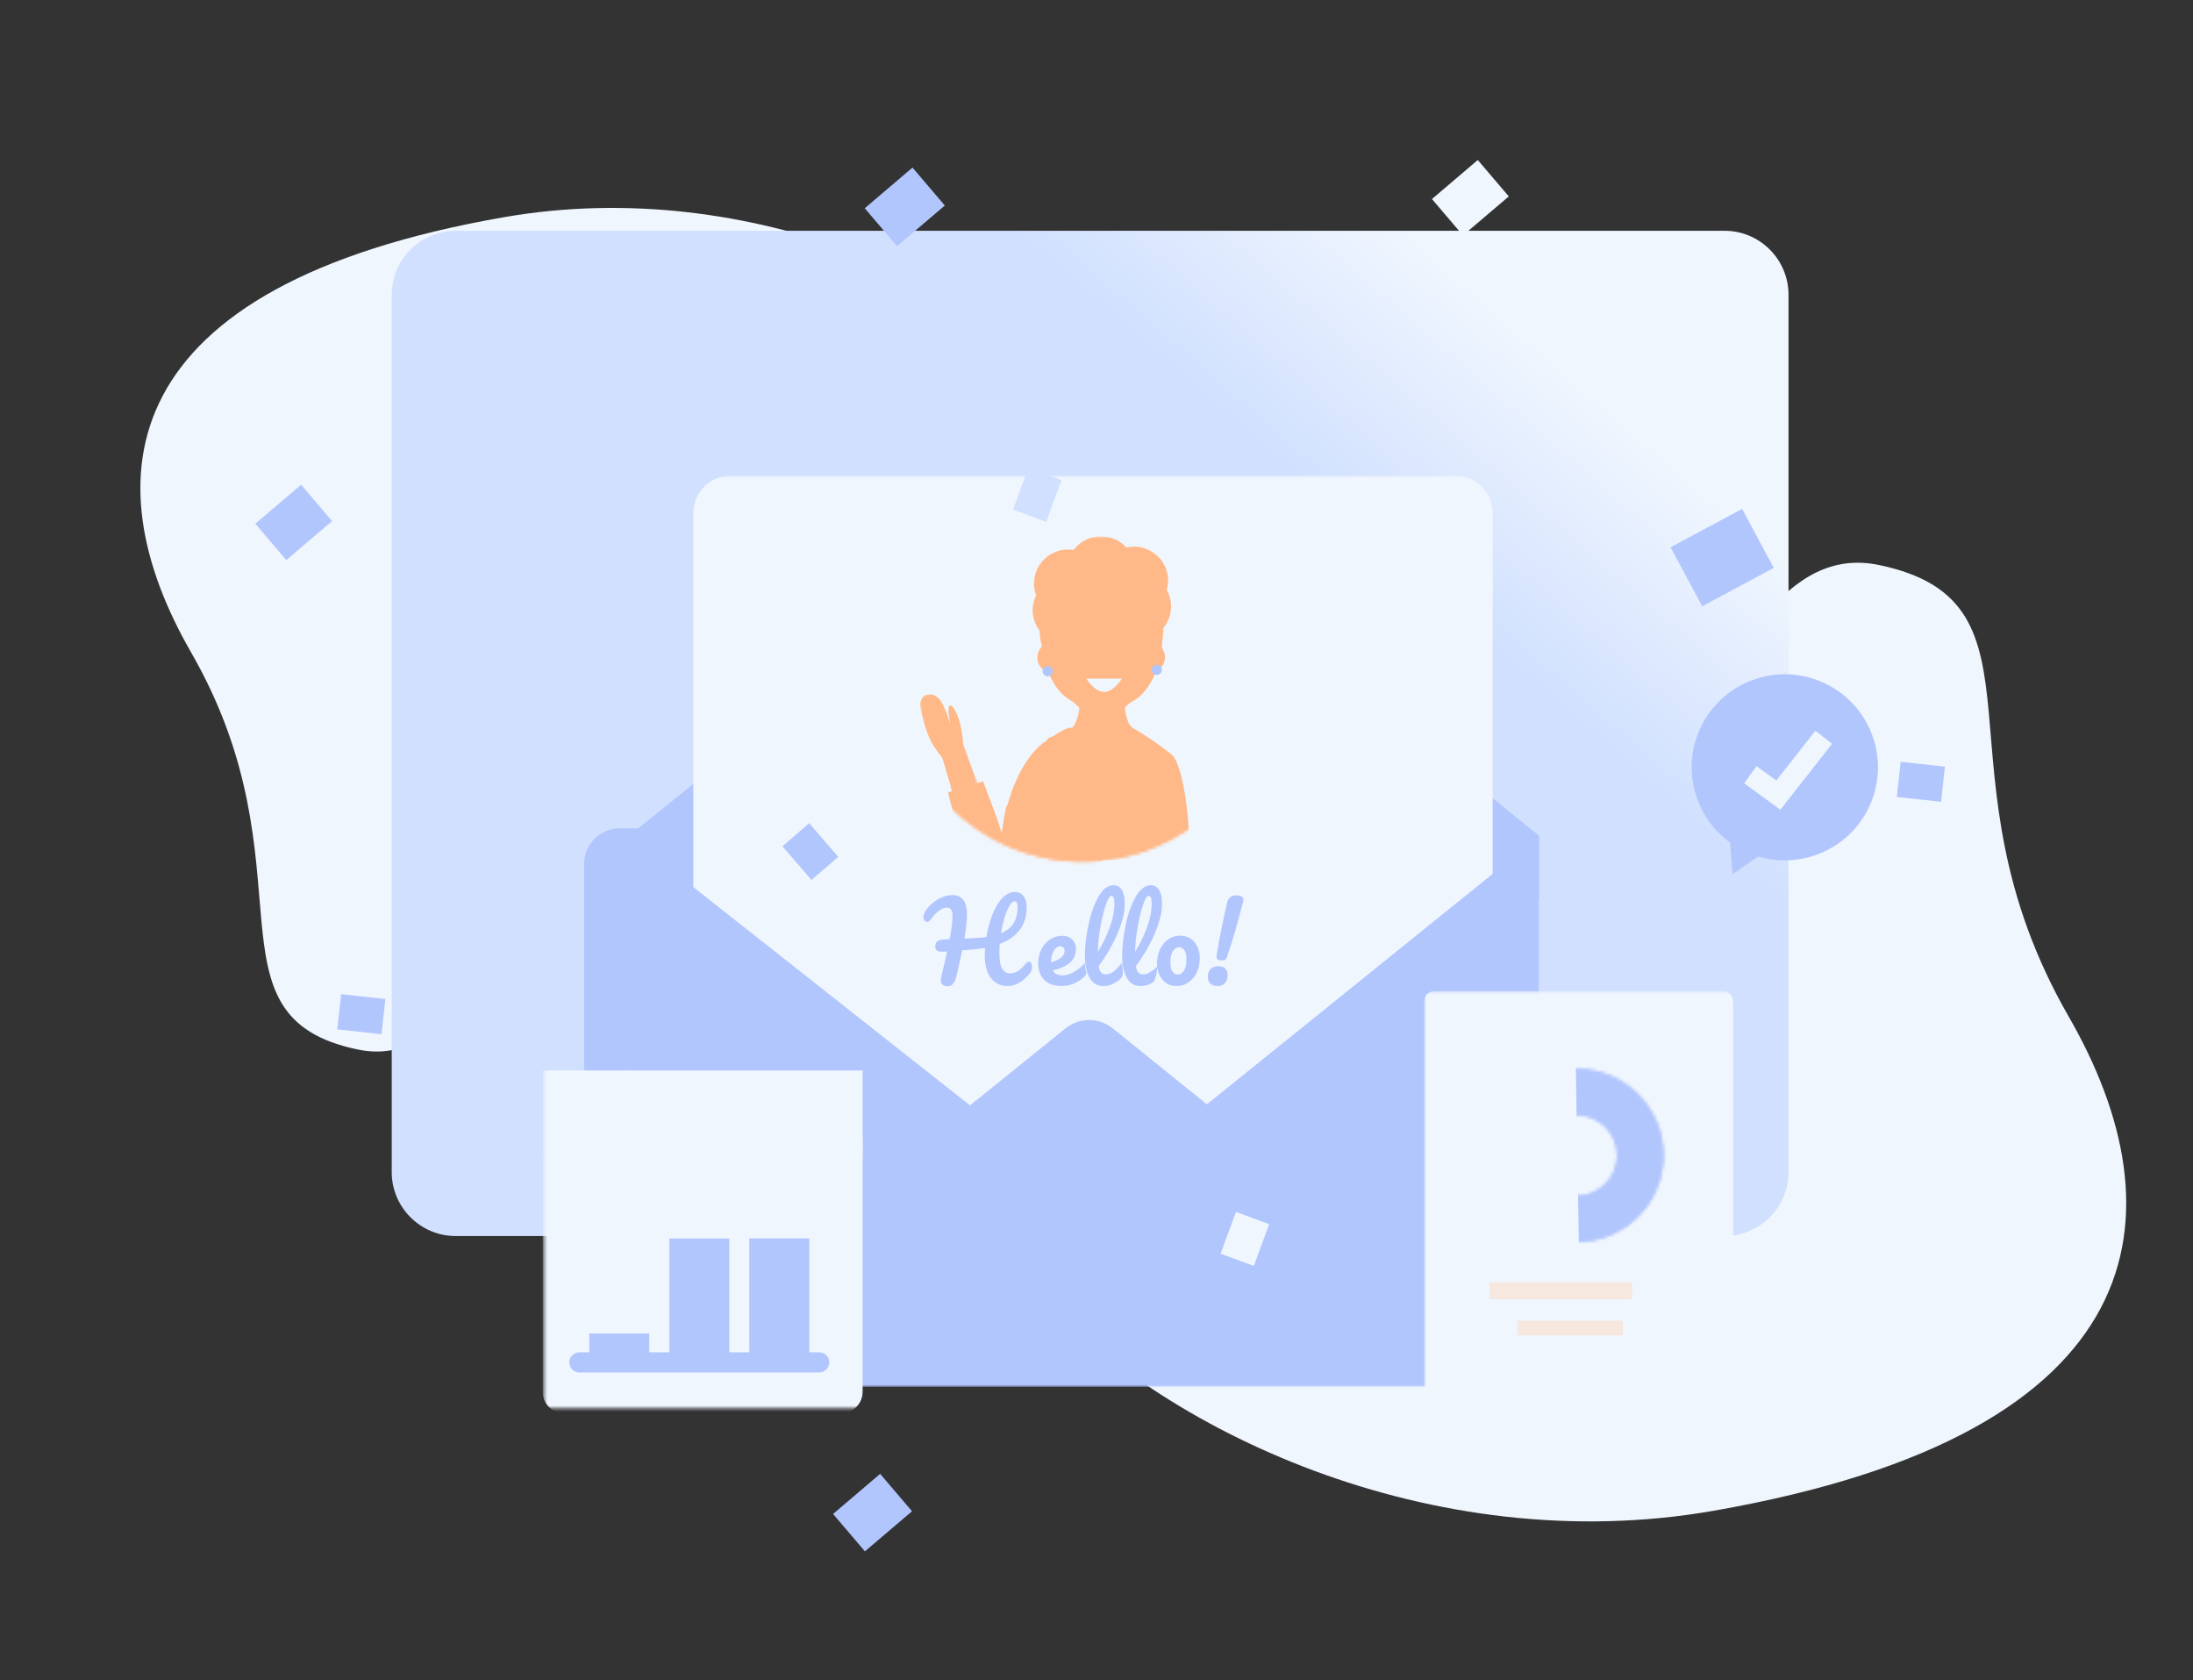 <svg width="731" height="560" viewBox="0 0 731 560" fill="none" xmlns="http://www.w3.org/2000/svg">
<rect x="0" y="0" width="731" height="560" fill="#333333" stroke="none"/>
<g clip-path="url(#clip0_697_18964)">
<mask id="mask0_697_18964" style="mask-type:luminance" maskUnits="userSpaceOnUse" x="0" y="0" width="731" height="560">
<path d="M731 0H0.63V560H731V0Z" fill="white"/>
</mask>
<g mask="url(#mask0_697_18964)">
<path d="M570.994 503.574C719.864 477.639 727.236 404.292 689.541 338.781C642.567 257.144 686.662 200.823 626.33 188.317C563.701 175.328 562.898 333.715 418.761 332.031C205.758 329.519 383.334 536.286 570.994 503.574Z" fill="#F0F6FE"/>
<path d="M168.003 72.389C36.997 95.212 30.51 159.758 63.682 217.407C105.019 289.248 66.215 338.81 119.308 349.816C174.421 361.246 175.128 221.865 301.968 223.347C489.411 225.558 333.144 43.603 168.003 72.389Z" fill="#F0F6FE"/>
<path d="M130.573 98.255C130.573 86.481 140.132 76.921 151.906 76.921H574.84C586.613 76.921 596.173 86.481 596.173 98.255V390.638C596.173 402.412 586.613 411.972 574.84 411.972H151.906C140.132 411.972 130.573 402.412 130.573 390.638V98.255Z" fill="url(#paint0_linear_697_18964)"/>
<mask id="mask1_697_18964" style="mask-type:alpha" maskUnits="userSpaceOnUse" x="130" y="76" width="467" height="336">
<path d="M130.571 98.257C130.571 86.479 140.132 76.924 151.905 76.924H574.838C586.616 76.924 596.171 86.479 596.171 98.257V390.637C596.171 402.415 586.616 411.971 574.838 411.971H151.905C140.132 411.971 130.571 402.415 130.571 390.637V98.257Z" fill="#FFB887"/>
<path d="M130.573 98.255C130.573 86.481 140.132 76.921 151.906 76.921H574.84C586.613 76.921 596.173 86.481 596.173 98.255V390.638C596.173 402.412 586.613 411.972 574.84 411.972H151.906C140.132 411.972 130.573 402.412 130.573 390.638V98.255Z" fill="url(#paint1_linear_697_18964)"/>
</mask>
<g mask="url(#mask1_697_18964)">
<path d="M194.704 287.944C194.704 281.403 200.015 276.092 206.556 276.092H477.667C484.208 276.092 489.519 281.403 489.519 287.944V459.796C489.519 466.337 484.208 471.647 477.667 471.647H206.556C200.015 471.647 194.704 466.337 194.704 459.796V287.944Z" fill="#B2C6FE"/>
</g>
<path d="M353.52 162.338L209.728 278.531V300.19H361.372H513.016V278.531L369.224 162.338C364.646 158.649 358.098 158.649 353.52 162.338Z" fill="#B2C6FE"/>
<mask id="mask2_697_18964" style="mask-type:luminance" maskUnits="userSpaceOnUse" x="209" y="158" width="305" height="263">
<path d="M209.519 158.519H513.222V420.741H209.519V158.519Z" fill="white"/>
</mask>
<g mask="url(#mask2_697_18964)">
<path d="M485.055 420.267H243.618C236.714 420.267 231.114 414.667 231.114 407.764V171.023C231.114 164.119 236.714 158.519 243.618 158.519H485.055C491.958 158.519 497.558 164.119 497.558 171.023V407.764C497.558 414.667 491.958 420.267 485.055 420.267Z" fill="#F0F6FE"/>
<path d="M423.341 224.876C423.341 259.306 395.371 287.217 360.867 287.217C326.378 287.217 298.408 259.306 298.408 224.876C298.408 190.432 326.378 162.521 360.867 162.521C395.371 162.521 423.341 190.432 423.341 224.876Z" fill="#F0F6FE"/>
<mask id="mask3_697_18964" style="mask-type:alpha" maskUnits="userSpaceOnUse" x="298" y="162" width="126" height="126">
<path d="M423.342 224.875C423.342 259.305 395.372 287.216 360.868 287.216C326.379 287.216 298.409 259.305 298.409 224.875C298.409 190.431 326.379 162.52 360.868 162.52C395.372 162.52 423.342 190.431 423.342 224.875Z" fill="#FFB887"/>
<path d="M423.341 224.876C423.341 259.306 395.371 287.217 360.867 287.217C326.378 287.217 298.408 259.306 298.408 224.876C298.408 190.432 326.378 162.521 360.867 162.521C395.371 162.521 423.341 190.432 423.341 224.876Z" fill="#F0F6FE"/>
</mask>
<g mask="url(#mask3_697_18964)">
<mask id="mask4_697_18964" style="mask-type:luminance" maskUnits="userSpaceOnUse" x="292" y="178" width="130" height="121">
<path d="M292.481 178.765H421.37V298.765H292.481V178.765Z" fill="white"/>
</mask>
<g mask="url(#mask4_697_18964)">
<path d="M367.484 249.035C373.618 249.035 378.299 249.524 378.299 245.435C378.299 241.346 374.062 239.228 367.929 239.228C361.78 239.228 356.521 241.02 356.521 245.109C356.521 249.213 361.336 249.035 367.484 249.035Z" fill="#FFB887"/>
<path d="M355.604 214.675C361.886 214.675 366.982 209.608 366.982 203.386C366.982 197.149 361.886 192.097 355.604 192.097C349.323 192.097 344.227 197.149 344.227 203.386C344.227 209.608 349.323 214.675 355.604 214.675ZM378.981 213.436C385.262 213.436 390.358 208.37 390.358 202.148C390.358 195.911 385.262 190.859 378.981 190.859C372.699 190.859 367.603 195.911 367.603 202.148C367.603 208.37 372.699 213.436 378.981 213.436ZM377.982 204.777C384.264 204.777 389.36 199.711 389.36 193.488C389.36 187.251 384.264 182.199 377.982 182.199C371.701 182.199 366.604 187.251 366.604 193.488C366.604 199.711 371.701 204.777 377.982 204.777ZM356.052 205.731C362.333 205.731 367.43 200.665 367.43 194.442C367.43 188.205 362.333 183.154 356.052 183.154C349.77 183.154 344.674 188.205 344.674 194.442C344.674 200.665 349.77 205.731 356.052 205.731ZM367.018 201.343C373.299 201.343 378.395 196.276 378.395 190.054C378.395 183.817 373.299 178.765 367.018 178.765C360.736 178.765 355.64 183.817 355.64 190.054C355.64 196.276 360.736 201.343 367.018 201.343Z" fill="#FFB887"/>
<path d="M362.67 250.468L360.67 249.49C359.277 248.808 358.21 247.594 357.722 246.127C357.247 244.645 357.381 243.045 358.107 241.682C360.151 237.89 360.151 233.949 359.544 230.749C359.233 229.075 359.677 227.342 360.788 226.038C361.884 224.734 363.514 223.979 365.233 223.979C368.418 223.979 371.01 226.542 371.01 229.712V245.312C371.01 247.297 369.973 249.134 368.284 250.186C366.581 251.238 364.462 251.342 362.67 250.468ZM372.148 250.822C370.356 251.696 368.237 251.592 366.548 250.54C364.859 249.503 363.822 247.666 363.822 245.681V230.081C363.822 228.555 364.43 227.088 365.511 226.022C366.593 224.94 368.059 224.333 369.6 224.333C371.319 224.333 372.948 225.088 374.044 226.392C375.141 227.696 375.6 229.429 375.289 231.103C374.667 234.303 374.682 238.244 376.726 242.037C377.452 243.399 377.585 244.999 377.096 246.481C376.622 247.948 375.556 249.162 374.148 249.844L372.148 250.822Z" fill="#FFB887"/>
<path d="M350.954 224.282C353.799 224.282 356.11 222.001 356.11 219.171C356.11 216.342 353.799 214.06 350.954 214.06C348.11 214.06 345.799 216.342 345.799 219.171C345.799 222.001 348.11 224.282 350.954 224.282Z" fill="#FFB887"/>
<path d="M383.173 224.142C386.018 224.142 388.329 221.86 388.329 219.031C388.329 216.201 386.018 213.919 383.173 213.919C380.329 213.919 378.018 216.201 378.018 219.031C378.018 221.86 380.329 224.142 383.173 224.142Z" fill="#FFB887"/>
<path d="M387.455 212.651C387.455 220.355 383.929 230.414 377.499 233.762C374.699 235.214 372.758 239.644 367.158 239.496C361.351 239.362 359.855 235.051 356.995 233.511C350.699 230.118 347.099 220.251 347.099 212.651C347.232 201.688 356.225 192.874 367.277 192.874C378.329 192.874 387.321 201.688 387.455 212.651Z" fill="#FFB887"/>
<path d="M367.147 189.176C340.999 188.228 347.073 214.657 347.073 214.657C348.243 211.546 349.221 208.331 350.495 205.279C351.073 203.857 351.813 202.524 352.732 201.309C353.517 200.317 354.273 199.072 355.547 198.628C356.88 198.168 358.287 198.791 359.621 198.894C360.154 198.924 366.287 199.235 367.147 198.909C368.021 199.235 374.139 198.924 374.673 198.894C376.021 198.791 377.428 198.168 378.762 198.628C380.021 199.057 380.791 200.317 381.562 201.309C382.48 202.524 383.236 203.857 383.799 205.279C385.087 208.331 386.065 211.546 387.221 214.657C387.221 214.657 393.295 188.228 367.147 189.176Z" fill="#FFB887"/>
<path d="M357.969 244.157C359.776 247.342 368.783 248.29 367.302 248.29V293.075L341.657 291.297C340.561 285.682 339.732 259.238 344.339 255.801C345.228 255.105 347.006 249.816 348.783 246.912C349.657 245.46 350.457 245.786 351.302 245.223C356.398 241.816 357.302 242.631 357.302 242.631L357.969 244.157ZM376.82 244.151L377.517 242.625C377.517 242.625 382.463 245.202 390.374 251.321C394.982 254.758 397.206 279.765 396.109 285.38L367.204 286.788V248.284C367.204 248.284 375.013 247.336 376.82 244.151Z" fill="#FFB887"/>
<g opacity="0.31">
<path d="M351.741 270.908C351.741 270.908 351.978 287.219 348.778 287.219C345.578 287.219 341.371 285.426 341.371 285.426L351.741 270.908Z" fill="#FFB887"/>
</g>
<mask id="mask5_697_18964" style="mask-type:luminance" maskUnits="userSpaceOnUse" x="305" y="229" width="22" height="40">
<path d="M320.513 229.363L305.904 231.821L312.048 268.345L326.658 265.887L320.513 229.363Z" fill="white"/>
</mask>
<g mask="url(#mask5_697_18964)">
<path d="M325.856 261.123C325.856 261.123 321.22 248.833 321.077 247.986C320.935 247.138 320.789 241.184 318.335 236.774C316.957 234.302 316.059 234.768 316.173 237.138C316.223 238.151 316.771 241.319 316.771 241.319C316.771 241.319 314.377 233.429 312.471 232.457C312.156 232.285 311.232 231.344 310.545 231.459C309.8 231.585 308.847 231.279 308.091 231.872C307.332 232.451 306.975 233.457 306.784 234.285C306.656 234.863 306.735 235.691 306.995 236.789C307.367 238.288 308.038 242.277 310.34 247.118C311.224 248.982 314.109 252.643 314.109 252.643L318.101 265.928L326.001 261.985L325.856 261.123Z" fill="#FFB887"/>
<mask id="mask6_697_18964" style="mask-type:alpha" maskUnits="userSpaceOnUse" x="306" y="231" width="21" height="35">
<path d="M325.856 261.123C325.856 261.123 321.22 248.833 321.077 247.986C320.935 247.138 320.789 241.184 318.335 236.774C316.957 234.302 316.059 234.768 316.173 237.138C316.223 238.151 316.771 241.319 316.771 241.319C316.771 241.319 314.377 233.429 312.471 232.457C312.156 232.285 311.232 231.344 310.545 231.459C309.8 231.585 308.847 231.279 308.091 231.872C307.332 232.451 306.975 233.457 306.784 234.285C306.656 234.863 306.735 235.691 306.995 236.789C307.367 238.288 308.038 242.277 310.34 247.118C311.224 248.982 314.109 252.643 314.109 252.643L318.101 265.928L326.001 261.985L325.856 261.123Z" fill="#FFB887"/>
<path d="M325.856 261.123C325.856 261.123 321.22 248.833 321.077 247.986C320.935 247.138 320.789 241.184 318.335 236.774C316.957 234.302 316.059 234.768 316.173 237.138C316.223 238.151 316.771 241.319 316.771 241.319C316.771 241.319 314.377 233.429 312.471 232.457C312.156 232.285 311.232 231.344 310.545 231.459C309.8 231.585 308.847 231.279 308.091 231.872C307.332 232.451 306.975 233.457 306.784 234.285C306.656 234.863 306.735 235.691 306.995 236.789C307.367 238.288 308.038 242.277 310.34 247.118C311.224 248.982 314.109 252.643 314.109 252.643L318.101 265.928L326.001 261.985L325.856 261.123Z" fill="#FFB887"/>
</mask>
<g mask="url(#mask6_697_18964)">
<path d="M325.932 261.574L325.504 259.032C325.504 259.032 322.558 260.985 321.348 261.474C320.138 261.963 316.629 262.268 316.629 262.268L317.89 264.67L325.932 261.574Z" fill="#FFB887"/>
</g>
</g>
<path d="M330.461 267.785C329.876 266.366 327.702 260.407 327.702 260.407L316.037 264.112C316.037 264.112 321.815 288.814 325.378 293.923C327.497 296.962 330.465 298.266 332.73 297.885C341.817 296.356 331.145 269.442 330.461 267.785Z" fill="#FFB887"/>
<path d="M348.776 246.914C348.776 246.914 341.117 250.869 336.199 266.958C334.436 272.721 335.962 270.425 335.562 268.677C335.221 267.18 330.51 298.736 332.806 298.736C342.021 298.736 350.169 273.832 350.169 273.832L348.776 246.914Z" fill="#FFB887"/>
<path d="M385.602 224.965C386.535 224.965 387.305 224.21 387.305 223.276C387.305 222.328 386.535 221.573 385.602 221.573C384.653 221.573 383.883 222.328 383.883 223.276C383.883 224.21 384.653 224.965 385.602 224.965Z" fill="#B2C6FE"/>
<path d="M349.241 225.426C350.175 225.426 350.945 224.671 350.945 223.737C350.945 222.789 350.175 222.034 349.241 222.034C348.293 222.034 347.523 222.789 347.523 223.737C347.523 224.671 348.293 225.426 349.241 225.426Z" fill="#B2C6FE"/>
<path d="M368.037 230.617C371.311 230.617 373.963 226.173 373.963 226.173H362.111C362.111 226.173 364.763 230.617 368.037 230.617Z" fill="#F0F6FE"/>
<path d="M357.667 212.677C357.667 212.677 360.629 210.38 363.592 212.677" stroke="#FFB887" stroke-width="1.481" stroke-linecap="round"/>
<path d="M370.99 212.677C370.99 212.677 373.953 210.38 376.916 212.677" stroke="#FFB887" stroke-width="1.481" stroke-linecap="round"/>
<g opacity="0.31">
<path d="M383.415 267.654L382.481 285.432L387.059 282.469L383.415 267.654Z" fill="#FFB887"/>
</g>
</g>
</g>
<path d="M405.785 328.646C404.733 328.646 403.948 328.364 403.415 327.802C402.882 327.224 402.615 326.483 402.615 325.564C402.615 324.498 402.911 323.639 403.519 323.002C404.126 322.364 404.971 322.039 406.067 322.039C407.104 322.039 407.889 322.29 408.422 322.809C408.956 323.313 409.222 324.068 409.222 325.061C409.222 326.157 408.926 327.016 408.304 327.668C407.682 328.32 406.852 328.646 405.785 328.646ZM407.125 320.148C406.65 320.148 406.265 320.044 405.954 319.837C405.643 319.615 405.495 319.289 405.495 318.844L405.525 318.548C405.939 315.896 406.473 312.874 407.169 309.482C407.851 306.104 408.488 303.17 409.08 300.711C409.465 299.185 410.502 298.43 412.176 298.43C413.702 298.43 414.458 298.919 414.458 299.882C414.458 300.104 414.413 300.341 414.354 300.593C413.732 303.111 412.917 306.148 411.895 309.719C410.873 313.289 409.91 316.385 408.976 319.022C408.725 319.778 408.102 320.148 407.125 320.148ZM392.615 324.806C393.415 324.806 394.096 324.376 394.659 323.502C395.222 322.613 395.489 321.339 395.489 319.65C395.489 318.347 395.252 317.369 394.778 316.702C394.304 316.036 393.741 315.71 393.074 315.71C392.23 315.71 391.519 316.139 390.956 317.013C390.408 317.873 390.126 319.162 390.126 320.865C390.126 322.213 390.363 323.206 390.837 323.858C391.311 324.495 391.904 324.806 392.615 324.806ZM392.23 328.655C390.822 328.655 389.637 328.299 388.645 327.603C387.667 326.907 386.926 325.988 386.422 324.847C385.933 323.707 385.682 322.492 385.682 321.188C385.682 319.381 386.022 317.781 386.689 316.373C387.37 314.951 388.289 313.855 389.445 313.055C390.615 312.27 391.919 311.87 393.356 311.87C394.763 311.87 395.963 312.225 396.956 312.922C397.948 313.618 398.689 314.536 399.193 315.677C399.696 316.818 399.933 318.033 399.933 319.336C399.933 321.144 399.593 322.744 398.911 324.151C398.215 325.559 397.296 326.67 396.111 327.455C394.941 328.255 393.652 328.655 392.23 328.655ZM382.902 298.572C382.354 298.572 381.732 299.55 381.051 301.52C380.369 303.49 379.762 305.935 379.243 308.853C378.71 311.757 378.428 314.557 378.384 317.239C380.073 314.468 381.406 311.683 382.399 308.898C383.391 306.113 383.895 303.579 383.895 301.268C383.895 299.476 383.569 298.572 382.902 298.572ZM384.268 327.437C383.068 328.252 381.72 328.652 380.194 328.652C378.105 328.652 376.565 327.704 375.557 325.807C374.55 323.911 374.046 321.452 374.046 318.444C374.046 315.556 374.416 312.267 375.172 308.563C375.913 304.859 377.009 301.689 378.476 299.037C379.928 296.385 381.661 295.052 383.676 295.052C384.816 295.052 385.72 295.585 386.372 296.637C387.024 297.689 387.35 299.2 387.35 301.17C387.35 303.985 386.565 307.259 384.994 310.978C383.439 314.696 381.305 318.385 378.639 322.044C378.802 323.007 379.068 323.704 379.453 324.119C379.824 324.533 380.328 324.741 380.95 324.741C381.913 324.741 382.772 324.459 383.498 323.911C384.239 323.348 384.55 323.496 385.676 322.148C385.972 321.807 385.468 326.637 384.268 327.437ZM370.485 298.572C369.936 298.572 369.314 299.55 368.633 301.52C367.951 303.49 367.344 305.935 366.825 308.853C366.292 311.757 366.011 314.557 365.966 317.239C367.655 314.468 368.988 311.683 369.981 308.898C370.973 306.113 371.477 303.579 371.477 301.268C371.477 299.476 371.151 298.572 370.485 298.572ZM374.043 325.556C373.021 326.815 373.05 326.637 371.851 327.437C370.65 328.252 369.302 328.652 367.776 328.652C365.688 328.652 364.147 327.704 363.139 325.807C362.132 323.911 361.628 321.452 361.628 318.444C361.628 315.556 361.999 312.267 362.754 308.563C363.495 304.859 364.591 301.689 366.058 299.037C367.51 296.385 369.243 295.052 371.258 295.052C372.399 295.052 373.302 295.585 373.954 296.637C374.606 297.689 374.932 299.2 374.932 301.17C374.932 303.985 374.147 307.259 372.576 310.978C371.021 314.696 368.888 318.385 366.221 322.044C366.384 323.007 366.651 323.704 367.036 324.119C367.406 324.533 367.91 324.741 368.532 324.741C369.495 324.741 370.354 324.459 371.08 323.911C371.821 323.348 372.754 322.4 373.895 321.037C374.176 320.711 374.502 325.037 374.043 325.556ZM353.474 315.39C352.6 315.39 351.859 315.893 351.252 316.916C350.645 317.938 350.348 319.167 350.348 320.619V320.693C351.741 320.353 352.852 319.864 353.652 319.197C354.467 318.53 354.867 317.76 354.867 316.886C354.867 316.427 354.733 316.071 354.496 315.804C354.245 315.523 353.904 315.39 353.474 315.39ZM362.105 324.735C361.231 325.802 360.639 326.394 359.039 327.298C357.439 328.202 355.735 328.646 353.898 328.646C351.409 328.646 349.483 327.979 348.105 326.631C346.728 325.268 346.046 323.431 346.046 321.076C346.046 319.446 346.387 317.92 347.083 316.513C347.765 315.105 348.713 313.979 349.942 313.15C351.157 312.32 352.535 311.905 354.076 311.905C355.453 311.905 356.565 312.32 357.394 313.135C358.224 313.95 358.639 315.061 358.639 316.453C358.639 318.098 358.046 319.49 356.876 320.676C355.705 321.846 353.72 322.779 350.92 323.461C351.513 324.557 352.639 325.09 354.298 325.09C355.365 325.09 356.579 324.72 357.942 323.979C359.305 323.224 360.476 322.246 361.483 321.046C361.631 320.853 361.676 321.979 361.853 323.002C361.987 323.816 362.313 324.513 362.105 324.735ZM338.212 300.385C337.693 300.385 337.145 300.859 336.568 301.807C335.975 302.756 335.427 304.044 334.908 305.689C334.39 307.319 333.975 309.111 333.664 311.052C335.56 310.267 336.953 309.156 337.856 307.704C338.76 306.267 339.205 304.4 339.205 302.133C339.205 301.585 339.116 301.156 338.923 300.844C338.73 300.533 338.493 300.385 338.212 300.385ZM343.015 320.551C343.326 320.551 343.563 320.684 343.741 320.966C343.919 321.262 344.008 321.647 344.008 322.151C344.008 323.07 343.785 323.81 343.341 324.344C340.985 327.218 338.482 328.655 335.83 328.655C333.533 328.655 331.696 327.766 330.319 325.988C328.941 324.21 328.259 321.662 328.259 318.344C328.259 317.529 328.289 316.729 328.363 315.929C326.808 316.21 325.089 316.418 323.252 316.566C322.008 316.655 321.178 316.714 320.719 316.744C320.245 319.159 319.578 322.122 318.733 325.633C318.23 327.692 317.282 328.729 315.889 328.729C314.363 328.729 313.608 328.033 313.608 326.655C313.608 326.359 313.667 325.929 313.785 325.381C314.6 322.136 315.237 319.381 315.711 317.129L314.008 317.203C313.222 317.203 312.645 317.07 312.289 316.788C311.933 316.522 311.756 316.077 311.756 315.455C311.756 314.684 311.993 314.107 312.437 313.736C312.882 313.366 313.637 313.159 314.674 313.114L316.556 313.04C317.178 309.707 317.489 307.159 317.489 305.396C317.489 304.284 317.326 303.529 316.985 303.129C316.659 302.714 316.215 302.522 315.667 302.522C314.008 302.522 312.141 303.899 310.052 306.684C309.741 307.084 309.4 307.277 309.03 307.277C308.689 307.277 308.408 307.129 308.17 306.818C307.933 306.507 307.815 306.122 307.815 305.647C307.815 304.907 308.111 304.136 308.704 303.307C309.741 301.855 311.059 300.67 312.645 299.722C314.245 298.788 315.845 298.329 317.489 298.329C319.03 298.329 320.215 298.847 321.059 299.899C321.904 300.966 322.319 302.596 322.319 304.833C322.319 306.803 322.037 309.47 321.474 312.833L324.956 312.655C326.452 312.581 327.726 312.462 328.793 312.299C329.222 309.692 329.874 307.247 330.748 304.966C331.622 302.699 332.719 300.847 334.022 299.425C335.326 298.003 336.778 297.292 338.393 297.292C339.578 297.292 340.511 297.766 341.208 298.699C341.889 299.633 342.23 300.862 342.23 302.373C342.23 308.255 339.237 312.329 333.237 314.61C333.163 315.559 333.133 316.536 333.133 317.559C333.133 320.047 333.445 321.81 334.052 322.862C334.674 323.899 335.533 324.418 336.645 324.418C337.622 324.418 338.511 324.166 339.311 323.662C340.126 323.144 341.03 322.27 342.052 321.04C342.333 320.714 342.659 320.551 343.015 320.551Z" fill="#B2C6FE"/>
</g>
<mask id="mask7_697_18964" style="mask-type:luminance" maskUnits="userSpaceOnUse" x="209" y="278" width="305" height="185">
<path d="M209.519 278.518H513.222V462.222H209.519V278.518Z" fill="white"/>
</mask>
<g mask="url(#mask7_697_18964)">
<path d="M513.016 278.808V449.727C513.016 456.631 507.416 462.216 500.513 462.216H222.231C215.328 462.216 209.728 456.631 209.728 449.727V278.808L363.031 399.727L513.016 278.808Z" fill="#B2C6FE"/>
<path d="M511.329 455.979L370.885 342.735C366.307 339.046 359.773 339.046 355.196 342.735L212.603 457.698C214.899 460.468 218.351 462.216 222.218 462.216H500.514C505.136 462.216 509.166 459.698 511.329 455.979Z" fill="#B2C6FE"/>
</g>
<path d="M477.322 66.339L492.591 53.333L502.93 65.466L487.651 78.463L477.322 66.339Z" fill="#F0F6FE"/>
<path d="M288.249 69.411L304.164 55.853L314.942 68.501L299.015 82.047L288.249 69.411Z" fill="#B2C6FE"/>
<path d="M277.69 504.606L293.381 491.24L304.007 503.708L288.305 517.064L277.69 504.606Z" fill="#B2C6FE"/>
<path d="M85.099 174.549L100.368 161.543L110.707 173.676L95.428 186.673L85.099 174.549Z" fill="#B2C6FE"/>
<path d="M406.871 417.863L411.993 403.942L423.058 408.021L417.936 421.942L406.871 417.863Z" fill="#F0F6FE"/>
<path d="M113.711 331.371L128.458 332.973L127.177 344.696L112.43 343.094L113.711 331.371Z" fill="#B2C6FE"/>
<path d="M337.671 169.849L342.793 155.928L353.858 160.007L348.736 173.928L337.671 169.849Z" fill="#D0E0FE"/>
<path d="M633.556 253.914L648.302 255.516L647.021 267.238L632.275 265.636L633.556 253.914Z" fill="#B2C6FE"/>
<path d="M270.494 293.297L260.802 282.069L269.734 274.369L279.426 285.597L270.494 293.297Z" fill="#B2C6FE"/>
<path d="M556.849 182.404L580.698 169.613L591.258 189.283L567.408 202.074L556.849 182.404Z" fill="#B2C6FE"/>
<mask id="mask8_697_18964" style="mask-type:luminance" maskUnits="userSpaceOnUse" x="474" y="330" width="105" height="148">
<path d="M474.704 330.37H578.407V477.037H474.704V330.37Z" fill="white"/>
</mask>
<g mask="url(#mask8_697_18964)">
<path d="M474.704 333.73C474.704 331.876 476.209 330.37 478.064 330.37H574.381C576.235 330.37 577.741 331.876 577.741 333.73V473.144C577.741 474.998 576.235 476.504 574.381 476.504H478.064C476.209 476.504 474.704 474.998 474.704 473.144V333.73Z" fill="#F0F6FE"/>
<path d="M505.815 440.212H540.96V445.066H505.815V440.212Z" fill="#FED8BE" fill-opacity="0.47"/>
<path d="M496.482 427.46H544.056V433.03H496.482V427.46Z" fill="#FED8BE" fill-opacity="0.47"/>
<path d="M525.519 414.029C509.489 414.029 496.482 401.081 496.482 385.111C496.482 369.14 509.489 356.192 525.519 356.192C541.548 356.192 554.556 369.14 554.556 385.111C554.556 401.081 541.548 414.029 525.519 414.029ZM525.519 398.545C532.971 398.545 539 392.53 539 385.108C539 377.7 532.971 371.685 525.519 371.685C518.067 371.685 512.037 377.7 512.037 385.108C512.037 392.53 518.067 398.545 525.519 398.545Z" fill="#F0F6FE"/>
<mask id="mask9_697_18964" style="mask-type:alpha" maskUnits="userSpaceOnUse" x="496" y="356" width="59" height="59">
<path d="M525.519 414.031C509.489 414.031 496.482 401.083 496.482 385.112C496.482 369.142 509.489 356.194 525.519 356.194C541.548 356.194 554.556 369.142 554.556 385.112C554.556 401.083 541.548 414.031 525.519 414.031ZM525.519 398.545C532.971 398.545 539 392.53 539 385.108C539 377.7 532.971 371.685 525.519 371.685C518.067 371.685 512.037 377.7 512.037 385.108C512.037 392.53 518.067 398.545 525.519 398.545Z" fill="#FFB887"/>
<path d="M525.519 414.029C509.489 414.029 496.482 401.081 496.482 385.111C496.482 369.14 509.489 356.192 525.519 356.192C541.548 356.192 554.556 369.14 554.556 385.111C554.556 401.081 541.548 414.029 525.519 414.029ZM525.519 398.545C532.971 398.545 539 392.53 539 385.108C539 377.7 532.971 371.685 525.519 371.685C518.067 371.685 512.037 377.7 512.037 385.108C512.037 392.53 518.067 398.545 525.519 398.545Z" fill="#F0F6FE"/>
</mask>
<g mask="url(#mask9_697_18964)">
<path d="M525.542 371.947L526.68 437.139L546.373 408.627L588.324 347.889L561.04 338.147L525.025 339.925L525.542 371.947Z" fill="#B2C6FE"/>
</g>
</g>
<path d="M566.888 242.449C574.236 226.982 592.77 220.389 608.251 227.738C623.747 235.071 630.34 253.575 622.992 269.041C616.325 283.056 600.503 289.782 586.073 285.471L577.525 291.352L576.681 280.834C564.814 272.241 560.37 256.167 566.888 242.449Z" fill="#B2C6FE"/>
<path d="M593.445 269.874L581.371 261.06L585.534 255.371L592.097 260.156L605.134 243.548L610.689 247.904L593.445 269.874Z" fill="#F0F6FE"/>
<mask id="mask10_697_18964" style="mask-type:luminance" maskUnits="userSpaceOnUse" x="181" y="355" width="108" height="115">
<path d="M181.37 355.309H288.037V469.383H181.37V355.309Z" fill="white"/>
</mask>
<g mask="url(#mask10_697_18964)">
<path d="M180.877 379.158V463.809C180.877 467.706 183.855 470.861 187.543 470.861H280.877C284.566 470.861 287.543 467.706 287.543 463.809V379.158H180.877Z" fill="#F0F6FE"/>
<path d="M180.877 356.79H287.543V385.871H180.877V356.79Z" fill="#F0F6FE"/>
<path d="M194.21 367.973H200.877V374.685H194.21V367.973Z" fill="#F0F6FE"/>
<path d="M207.543 367.973H214.21V374.685H207.543V367.973Z" fill="#F0F6FE"/>
<path d="M270.877 374.685H224.21C222.373 374.685 220.877 373.173 220.877 371.322C220.877 369.47 222.373 367.973 224.21 367.973H270.877C272.714 367.973 274.21 369.47 274.21 371.322C274.21 373.173 272.714 374.685 270.877 374.685Z" fill="#F0F6FE"/>
<path d="M196.432 444.442H216.432V452.973H196.432V444.442Z" fill="#B2C6FE"/>
<path d="M223.099 412.799H243.099V452.977H223.099V412.799Z" fill="#B2C6FE"/>
<path d="M249.766 412.743H269.766V452.976H249.766V412.743Z" fill="#B2C6FE"/>
<path d="M273.099 457.444H193.099C191.262 457.444 189.766 455.933 189.766 454.081C189.766 452.229 191.262 450.733 193.099 450.733H273.099C274.936 450.733 276.432 452.229 276.432 454.081C276.432 455.933 274.936 457.444 273.099 457.444Z" fill="#B2C6FE"/>
</g>
</g>
</g>
<defs>
<linearGradient id="paint0_linear_697_18964" x1="630.114" y1="97.258" x2="298.134" y2="478.596" gradientUnits="userSpaceOnUse">
<stop stop-color="#F0F6FE"/>
<stop offset="0.18" stop-color="#F0F6FE"/>
<stop offset="0.35" stop-color="#D0E0FE"/>
<stop offset="0.68" stop-color="#D0E0FE"/>
<stop offset="1" stop-color="#D0E0FE"/>
</linearGradient>
<linearGradient id="paint1_linear_697_18964" x1="630.114" y1="97.258" x2="298.134" y2="478.596" gradientUnits="userSpaceOnUse">
<stop stop-color="#F0F6FE"/>
<stop offset="0.18" stop-color="#F0F6FE"/>
<stop offset="0.35" stop-color="#D0E0FE"/>
<stop offset="0.68" stop-color="#D0E0FE"/>
<stop offset="1" stop-color="#D0E0FE"/>
</linearGradient>
<clipPath id="clip0_697_18964">
<rect width="730.37" height="560" fill="white" transform="translate(0.63)"/>
</clipPath>
</defs>
</svg>
